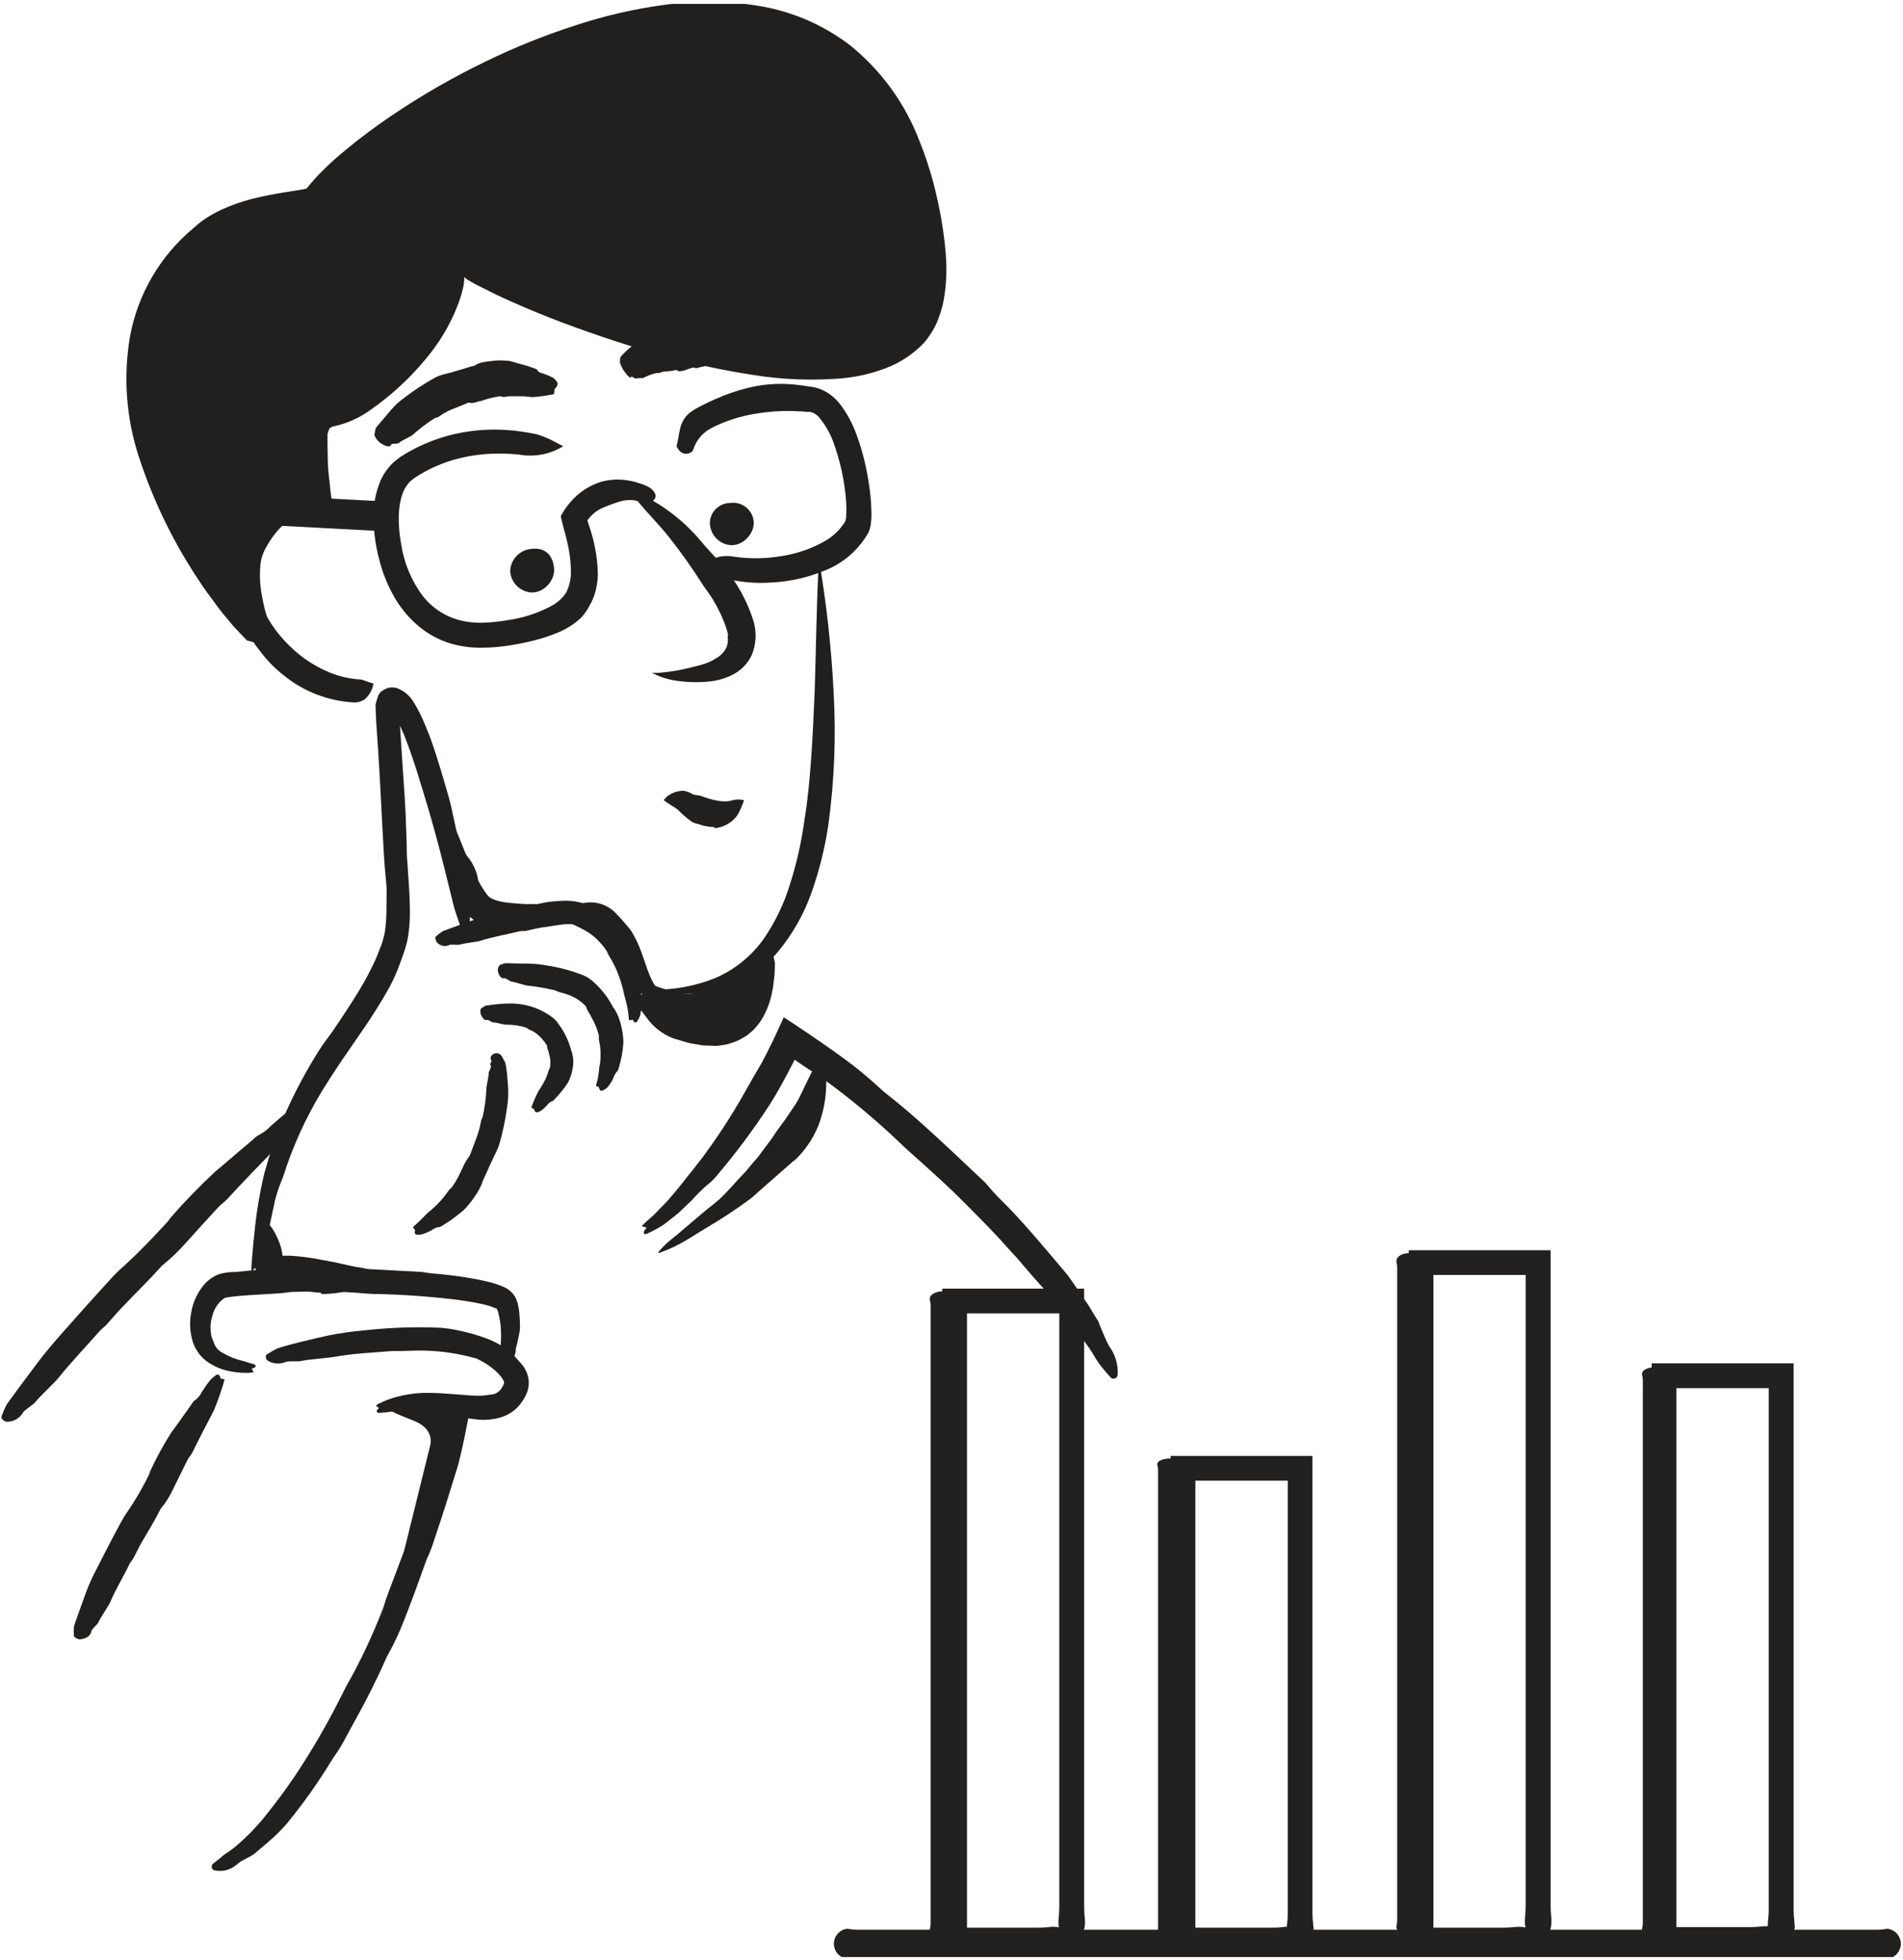 <svg width="266" height="274" viewBox="0 0 266 274" fill="none" xmlns="http://www.w3.org/2000/svg">
<g clip-path="url(#clip0_203_6983)">
<path d="M54.709 197.115C56.768 196.222 64.674 198.009 64.674 198.009L53.475 228.979L60.113 202.128C60.513 200.503 59.542 199.354 58.121 198.724C57.713 198.528 54.309 197.286 54.709 197.115Z" fill="#221F1F"/>
<path d="M52.206 95.569C52.059 96.397 51.644 97.154 51.023 97.722C50.562 98.049 50.005 98.214 49.441 98.19C45.883 97.992 42.478 96.682 39.705 94.445C38.523 93.516 37.457 92.447 36.53 91.263C36.062 90.678 35.627 90.067 35.228 89.433C35.016 89.12 34.82 88.796 34.641 88.463L34.335 87.935C34.207 87.688 34.104 87.428 34.028 87.161C33.273 84.71 32.9 82.159 32.922 79.595C32.94 78.242 33.146 76.899 33.535 75.603C33.962 74.197 34.714 72.912 35.73 71.85C36.349 71.223 37.061 70.695 37.841 70.284C38.593 69.898 39.387 69.598 40.207 69.391C40.428 69.322 40.652 69.265 40.879 69.221L41.492 69.144C41.875 69.101 42.258 69.076 42.658 69.067C43.518 69.026 44.38 69.121 45.211 69.348C45.563 69.407 45.896 69.55 46.181 69.765C46.349 69.888 46.467 70.069 46.511 70.273C46.555 70.477 46.522 70.69 46.419 70.872C46.195 71.203 45.87 71.454 45.492 71.587C45.322 71.655 45.1 71.842 45.015 71.799C44.784 71.733 44.54 71.719 44.303 71.761C44.065 71.802 43.84 71.897 43.645 72.037C43.263 72.319 42.814 72.495 42.343 72.548C42.125 72.535 41.906 72.535 41.688 72.548L41.373 72.591C41.305 72.591 41.373 72.591 41.313 72.591H41.177C40.975 72.648 40.776 72.717 40.581 72.795L40.028 73.059C39.361 73.418 38.781 73.917 38.326 74.523C37.969 74.987 37.651 75.479 37.373 75.995C36.952 76.738 36.648 77.542 36.471 78.378C36.252 79.994 36.298 81.636 36.607 83.237C36.709 83.85 36.837 84.488 37.007 85.144C37.092 85.467 37.186 85.799 37.279 86.105C37.299 86.182 37.334 86.254 37.381 86.318L37.645 86.769C38.41 88.009 39.322 89.151 40.36 90.173C42.216 92.055 44.482 93.482 46.981 94.343C48.132 94.72 49.329 94.94 50.538 94.999C51.015 95.152 51.492 95.339 52.206 95.569Z" fill="#221F1F"/>
<path d="M114.468 78.199C115.522 84.314 116.207 90.487 116.519 96.684C116.881 102.934 116.63 109.205 115.771 115.407C115.293 118.558 114.524 121.658 113.473 124.666C112.398 127.749 110.774 130.612 108.681 133.117C106.515 135.626 103.659 137.443 100.469 138.343C97.376 139.117 94.141 139.117 91.048 138.343C94.084 138.406 97.102 137.862 99.924 136.743C102.593 135.601 104.906 133.764 106.622 131.424C108.297 129.032 109.581 126.389 110.426 123.594C111.335 120.748 111.998 117.83 112.409 114.871C112.903 111.901 113.183 108.871 113.396 105.841C113.609 102.811 113.737 99.748 113.873 96.684C114.077 90.573 114.12 84.403 114.468 78.199Z" fill="#221F1F"/>
<path d="M71.773 128.938C70.9 129.152 69.993 129.187 69.107 129.04C68.221 128.894 67.373 128.57 66.615 128.087C65.189 127.191 64.031 125.927 63.262 124.428C62.553 123.065 62.155 121.563 62.096 120.028C62.041 118.397 62.331 116.773 62.947 115.262L63.296 115.109C63.603 115.73 63.892 116.36 64.147 116.998L64.922 118.922C65.42 120.195 65.988 121.439 66.624 122.649C67.222 123.875 67.974 125.019 68.862 126.053C69.306 126.56 69.79 127.029 70.309 127.458C70.573 127.67 70.82 127.9 71.1 128.096L71.951 128.683L71.773 128.938Z" fill="#221F1F"/>
<path d="M97.917 78.897C98.75 78.402 99.654 78.038 100.598 77.816C101.261 77.692 101.942 77.692 102.606 77.816C104.778 78.134 106.986 78.111 109.151 77.748C111.262 77.438 113.301 76.749 115.167 75.714C116.4 75.041 117.434 74.055 118.163 72.854C118.251 72.559 118.291 72.252 118.282 71.944C118.312 71.425 118.312 70.905 118.282 70.386C118.225 69.299 118.1 68.216 117.908 67.144C117.627 65.504 117.212 63.89 116.665 62.318C116.206 60.87 115.472 59.523 114.504 58.352C114.192 57.966 113.761 57.694 113.278 57.578H113.21H113.065H112.759L112.138 57.518L110.895 57.459C109.244 57.41 107.591 57.515 105.959 57.774C104.049 58.051 102.185 58.587 100.419 59.365C100.002 59.552 99.568 59.757 99.202 59.978C98.881 60.159 98.581 60.376 98.308 60.625C97.778 61.115 97.357 61.713 97.074 62.378C97.016 62.614 96.924 62.84 96.802 63.05C96.673 63.184 96.515 63.288 96.34 63.352C96.166 63.417 95.979 63.442 95.793 63.425C95.608 63.408 95.428 63.349 95.269 63.253C95.109 63.157 94.973 63.027 94.87 62.871C94.751 62.701 94.538 62.463 94.581 62.301C94.811 61.535 94.853 60.735 95.074 59.893C95.266 58.983 95.78 58.173 96.521 57.612C96.893 57.347 97.282 57.108 97.687 56.897L98.776 56.344C99.508 55.995 100.249 55.663 100.998 55.365C102.501 54.754 104.06 54.29 105.653 53.978C106.927 53.741 108.221 53.636 109.516 53.663C110.336 53.686 111.154 53.751 111.967 53.859C112.376 53.901 112.776 53.978 113.176 54.038C113.706 54.095 114.227 54.221 114.725 54.412C115.794 54.861 116.727 55.583 117.431 56.506C118.434 57.836 119.224 59.315 119.772 60.889C120.472 62.823 120.993 64.817 121.329 66.846C121.516 67.935 121.669 69.067 121.754 70.25C121.754 70.846 121.823 71.459 121.805 72.097C121.807 72.438 121.784 72.78 121.737 73.118C121.716 73.324 121.682 73.529 121.635 73.731C121.572 73.982 121.487 74.227 121.38 74.463C119.964 76.955 117.712 78.866 115.023 79.858C112.79 80.751 110.428 81.277 108.027 81.416C105.475 81.616 102.908 81.348 100.453 80.624C100.05 80.439 99.66 80.226 99.287 79.986C98.87 79.671 98.445 79.288 97.917 78.897Z" fill="#221F1F"/>
<path d="M78.724 62.378C76.873 63.517 74.667 63.932 72.529 63.544C70.96 63.381 69.379 63.358 67.805 63.475C66.257 63.6 64.725 63.885 63.235 64.326C61.751 64.775 60.324 65.391 58.98 66.165C58.648 66.352 58.325 66.548 58.01 66.76C57.877 66.846 57.752 66.943 57.636 67.05C57.522 67.13 57.414 67.219 57.312 67.314C56.915 67.739 56.593 68.228 56.359 68.76C55.55 70.786 55.602 73.56 56.095 76.165C56.495 78.754 57.524 81.205 59.091 83.305C60.4 84.976 62.22 86.172 64.274 86.709C65.32 86.964 66.397 87.079 67.474 87.049C68.641 87.01 69.804 86.891 70.954 86.692C73.192 86.381 75.353 85.66 77.329 84.564C77.744 84.307 78.129 84.004 78.478 83.662C78.638 83.517 78.778 83.351 78.895 83.169C79.029 83.004 79.144 82.824 79.235 82.632C79.635 81.742 79.829 80.774 79.805 79.799C79.783 78.465 79.615 77.138 79.303 75.841C79.235 75.501 79.141 75.16 79.056 74.82L78.75 73.688C78.648 73.356 78.58 73.033 78.503 72.701L78.384 72.199C78.384 72.046 78.537 71.909 78.605 71.756C78.776 71.462 78.964 71.178 79.167 70.905C79.339 70.66 79.524 70.424 79.72 70.199C80.871 68.835 82.394 67.836 84.103 67.322C85.855 66.872 87.702 66.958 89.405 67.569C89.951 67.714 90.471 67.944 90.945 68.25C92.069 69.152 91.737 70.063 90.588 70.241C90.324 70.284 90.009 70.403 89.822 70.309C89.364 70.091 88.871 69.953 88.367 69.901C87.893 69.883 87.418 69.923 86.954 70.02C86.129 70.244 85.321 70.529 84.537 70.871C83.754 71.157 83.052 71.63 82.494 72.25L82.29 72.497L82.188 72.616C82.162 72.662 82.139 72.71 82.12 72.76C82.12 72.803 82.12 72.854 82.171 72.888V72.982L82.299 73.373C83.077 75.562 83.505 77.859 83.567 80.181C83.56 81.238 83.385 82.287 83.048 83.288L82.733 84.062L82.324 84.811C82.034 85.347 81.683 85.847 81.278 86.3C80.319 87.209 79.199 87.931 77.975 88.428C76.872 88.89 75.734 89.263 74.571 89.543C73.171 89.9 71.75 90.168 70.316 90.343C69.154 90.494 67.982 90.559 66.81 90.539C65.336 90.512 63.875 90.26 62.478 89.79C60.889 89.229 59.426 88.362 58.172 87.237C56.85 86.052 55.744 84.647 54.904 83.084C54.047 81.506 53.397 79.824 52.972 78.079C52.517 76.327 52.263 74.528 52.215 72.718C52.124 70.799 52.467 68.885 53.219 67.118C53.65 66.185 54.254 65.342 54.997 64.633L55.602 64.148L55.899 63.918L56.18 63.739C56.538 63.501 56.904 63.288 57.27 63.084C59.934 61.595 62.862 60.636 65.891 60.258C68.043 59.981 70.223 59.981 72.376 60.258C73.959 60.471 74.929 60.684 75.09 60.727C75.653 60.901 76.204 61.108 76.741 61.348L78.724 62.378Z" fill="#221F1F"/>
<path d="M101.771 88.888C101.731 88.507 101.642 88.132 101.507 87.774C101.369 87.33 101.204 86.895 101.013 86.472C100.825 86.012 100.612 85.563 100.375 85.127C100.162 84.676 99.89 84.233 99.635 83.782C99.251 83.127 98.783 82.557 98.332 81.893C96.836 79.524 95.217 77.234 93.481 75.034C92.69 74.046 91.83 73.119 90.996 72.182C89.888 70.994 88.848 69.744 87.882 68.438C87.584 68.012 87.575 68.132 87.933 68.361C88.29 68.591 89.116 68.863 89.975 69.297C92.997 70.823 95.682 72.938 97.873 75.519C99.149 77.102 100.724 78.548 101.975 80.267C103.416 82.196 104.529 84.35 105.268 86.642C105.801 88.275 105.726 90.046 105.056 91.629C104.49 92.793 103.557 93.738 102.4 94.318C101.367 94.843 100.244 95.166 99.09 95.271C97.447 95.429 95.79 95.372 94.162 95.101C93.813 95.033 93.473 94.956 93.124 94.854C92.457 94.666 91.812 94.407 91.201 94.08L91.031 94.02C91.488 94.075 91.951 94.075 92.409 94.02C93.846 93.895 95.27 93.647 96.664 93.28C97.334 93.133 97.996 92.951 98.647 92.735C99.193 92.531 99.715 92.269 100.205 91.952C100.772 91.619 101.23 91.128 101.524 90.54C101.742 90.036 101.804 89.479 101.702 88.939L101.771 88.888Z" fill="#221F1F"/>
<path d="M39.126 73.492L53.551 74.258C53.787 72.885 53.861 71.488 53.773 70.097L39.305 69.331C39.109 70.709 39.049 72.103 39.126 73.492Z" fill="#232020"/>
<path d="M46.063 59.884C44.114 64.633 44.88 70.31 44.88 70.31C41.204 69.186 37.689 71.093 35.212 75.892C33.51 79.246 34.055 84.131 35.748 87.586C35.759 87.611 35.76 87.638 35.753 87.664C35.746 87.689 35.73 87.712 35.708 87.728C35.687 87.743 35.66 87.751 35.634 87.75C35.607 87.749 35.582 87.739 35.561 87.722C29.23 80.733 24.401 72.518 21.374 63.586C17.758 52.719 18.821 40.506 28.753 32.379C34.029 28.072 43.221 28.226 43.816 27.383C53.782 13.766 120.691 -25.322 130.622 30.983C131.524 36.14 132.12 43.212 128.384 47.374C115.482 61.74 66.258 40.055 63.969 36.617C63.756 49.527 46.114 59.74 46.063 59.884Z" fill="#221F1F"/>
<path d="M123.889 16.736C121.971 13.133 119.21 10.048 115.842 7.742C112.474 5.437 108.598 3.979 104.545 3.494C100.403 2.95 96.203 3.01 92.078 3.673C87.891 4.312 83.771 5.335 79.772 6.728C73.897 8.793 68.225 11.394 62.827 14.498C59.539 16.345 56.359 18.379 53.304 20.591C51.789 21.706 50.309 22.864 48.904 24.081C48.206 24.702 47.517 25.323 46.879 25.979C46.547 26.294 46.249 26.634 45.934 26.966L45.492 27.468C45.33 27.664 45.279 27.74 44.981 28.115C44.762 28.412 44.468 28.647 44.13 28.796C43.957 28.872 43.778 28.931 43.594 28.974L43.126 29.085C42.624 29.187 42.164 29.255 41.713 29.323C40.802 29.459 39.917 29.596 39.032 29.749C37.298 30.036 35.59 30.466 33.926 31.034C32.325 31.563 30.827 32.367 29.501 33.408C28.153 34.508 26.921 35.743 25.824 37.093C25.552 37.434 25.271 37.766 25.016 38.114L24.301 39.204L23.943 39.748L23.637 40.319L23.016 41.468C22.275 43.042 21.704 44.691 21.314 46.387C20.538 49.825 20.402 53.376 20.914 56.863C21.701 61.648 23.21 66.285 25.39 70.616C26.43 72.812 27.586 74.951 28.854 77.024C29.483 78.062 30.156 79.075 30.845 80.071L31.322 80.76L31.603 81.135C31.79 81.399 31.96 81.611 32.13 81.833C32.624 82.454 33.135 83.041 33.645 83.535C33.645 83.586 33.756 83.535 33.73 83.475L33.662 83.339C33.617 83.245 33.578 83.148 33.543 83.05C33.461 82.864 33.39 82.674 33.33 82.479C33.207 82.105 33.116 81.721 33.058 81.331C33.058 81.16 33.015 80.99 32.99 80.82C32.964 80.65 32.99 80.496 32.99 80.25V80.071V79.739C32.99 79.526 32.99 79.305 33.041 79.084C33.092 78.65 33.16 78.233 33.254 77.773C33.452 76.887 33.761 76.029 34.173 75.22C34.571 74.454 35.023 73.717 35.526 73.016C36.558 71.518 37.955 70.308 39.585 69.501C40.451 69.102 41.383 68.866 42.334 68.803H42.692H42.828H43.075C43.24 68.824 43.402 68.861 43.56 68.914C43.611 68.914 43.56 68.914 43.56 68.854V67.407C43.56 67.058 43.56 66.718 43.602 66.369C43.674 64.989 43.873 63.619 44.198 62.276C44.343 61.331 44.75 60.447 45.372 59.722C45.662 59.527 45.789 59.944 45.781 60.769C45.772 61.595 45.781 62.888 45.824 64.497C45.824 65.305 45.934 66.199 46.036 67.161L46.13 67.892C46.13 68.275 46.224 68.744 46.275 69.263C46.445 70.309 46.615 71.39 46.785 72.514L44.921 72.122C44.588 72.04 44.25 71.978 43.909 71.935L43.415 71.867H43.16H43.032H42.981H42.836C42.331 71.922 41.835 72.048 41.364 72.241C40.294 72.734 39.356 73.472 38.624 74.394C38.139 74.978 37.709 75.605 37.339 76.267C36.964 76.87 36.677 77.523 36.488 78.207C36.294 78.921 36.188 79.655 36.173 80.394V81.56C36.173 81.994 36.292 82.505 36.351 82.973L36.403 83.331L36.513 83.756L36.751 84.607C36.845 84.913 36.879 85.152 37.015 85.518L37.526 86.743L37.662 87.441L37.73 87.79C37.73 87.926 37.73 87.918 37.73 87.986L37.543 88.59C37.492 88.845 37.407 88.854 37.339 88.964C37.276 89.054 37.208 89.139 37.134 89.22C37.007 89.346 36.864 89.454 36.709 89.543L36.505 89.645C36.339 89.706 36.168 89.749 35.994 89.773L35.756 89.824C35.696 89.867 35.517 89.824 35.407 89.764L34.649 89.56C34.547 89.603 34.317 89.305 34.13 89.118L33.543 88.505L32.964 87.892L32.666 87.586L32.36 87.211C31.509 86.19 30.658 85.22 29.926 84.139L28.76 82.564L28.139 81.654C27.73 81.067 27.356 80.463 26.964 79.858C23.887 75.029 21.412 69.842 19.594 64.412C17.664 58.828 17.175 52.848 18.173 47.025C19.265 41.104 22.397 35.753 27.024 31.902C27.305 31.655 27.577 31.408 27.875 31.17C28.173 30.932 28.513 30.693 28.845 30.472C29.505 30.052 30.189 29.674 30.896 29.34C32.283 28.702 33.724 28.189 35.203 27.808C36.666 27.434 38.13 27.153 39.594 26.915L41.747 26.574L42.258 26.489L42.666 26.404C42.724 26.401 42.781 26.384 42.831 26.354C42.882 26.325 42.924 26.283 42.956 26.234L43.168 25.97C43.27 25.834 43.381 25.715 43.492 25.587C43.704 25.332 43.926 25.076 44.147 24.838C44.598 24.353 45.058 23.893 45.526 23.434C46.453 22.532 47.423 21.681 48.419 20.881C50.394 19.23 52.462 17.715 54.581 16.268C58.813 13.393 63.25 10.834 67.857 8.609C71.834 6.671 75.94 5.011 80.146 3.639C84.388 2.22 88.757 1.213 93.192 0.634C97.648 0.03 102.17 0.125 106.596 0.915C111.073 1.733 115.289 3.609 118.894 6.388C123.231 9.912 126.558 14.522 128.536 19.749C129.561 22.293 130.372 24.917 130.962 27.596C131.58 30.261 131.999 32.969 132.213 35.697C132.375 37.81 132.269 39.935 131.898 42.021C131.686 43.09 131.364 44.133 130.936 45.136C130.472 46.151 129.868 47.097 129.14 47.944C127.632 49.518 125.788 50.732 123.745 51.493C121.761 52.237 119.685 52.71 117.575 52.897C113.448 53.228 109.296 53.063 105.209 52.404C101.175 51.783 97.18 50.93 93.243 49.85C88.316 48.514 83.507 46.923 78.776 45.153C76.415 44.267 74.084 43.314 71.78 42.293C70.631 41.791 69.482 41.263 68.376 40.693C67.806 40.421 67.244 40.123 66.674 39.842L66.249 39.621L65.925 39.434L65.576 39.238C65.353 39.111 65.144 38.96 64.955 38.787C64.887 38.685 64.904 38.787 64.895 38.872V39.093C64.89 39.236 64.876 39.378 64.853 39.519C64.847 39.627 64.833 39.736 64.81 39.842L64.708 40.344C64.563 40.897 64.419 41.451 64.231 41.987C63.273 44.692 61.873 47.22 60.087 49.467C58.714 51.209 57.193 52.829 55.542 54.31C54.432 55.317 53.262 56.255 52.036 57.118C50.712 58.125 49.215 58.881 47.619 59.348C47.127 59.5 46.623 59.614 46.113 59.688C46.079 59.693 46.045 59.693 46.011 59.688L45.875 59.739C45.806 59.739 45.764 59.782 45.764 59.739C45.764 59.697 45.926 59.484 45.909 59.459C45.949 59.385 45.994 59.313 46.045 59.246C46.478 58.749 46.95 58.288 47.458 57.867C48.828 56.65 51.066 54.855 53.679 52.327C55.715 50.379 57.53 48.213 59.091 45.867C59.846 44.701 60.493 43.467 61.023 42.182C61.289 41.552 61.51 40.903 61.687 40.242L61.823 39.748L61.968 39.068C62.106 38.343 62.188 37.609 62.215 36.872C62.597 36.702 63.117 36.506 63.244 36.421L63.559 36.259C63.67 36.208 63.789 36.132 63.849 36.157C64.066 36.141 64.282 36.11 64.495 36.063L65.04 35.944L65.67 35.8C66.053 36.055 66.444 36.327 66.827 36.557L67.746 37.085L68.972 37.731C69.823 38.157 70.674 38.583 71.525 38.965C73.227 39.766 75.006 40.531 76.784 41.255C80.35 42.71 84.001 44.046 87.712 45.246C95.116 47.604 102.801 49.544 110.494 50.114C112.565 50.276 114.645 50.276 116.715 50.114C118.71 49.989 120.676 49.576 122.553 48.889C124.291 48.262 125.849 47.219 127.089 45.85C127.655 45.173 128.101 44.405 128.408 43.578C128.75 42.699 128.987 41.782 129.115 40.846C129.685 36.974 129.038 32.702 128.145 28.574C127.7 26.519 127.132 24.493 126.443 22.506C125.743 20.552 124.889 18.657 123.889 16.838V16.736Z" fill="#221F1F"/>
<path d="M65.252 125.074C65.769 126.684 65.84 128.405 65.457 130.052C65.436 130.157 65.38 130.251 65.298 130.319C65.216 130.387 65.112 130.424 65.006 130.424C64.899 130.424 64.796 130.387 64.713 130.319C64.631 130.251 64.575 130.157 64.555 130.052C64.197 129.04 63.831 128.018 63.508 126.98C63.423 126.648 62.759 123.95 62.002 120.904C61.244 117.857 60.299 114.478 59.789 112.785C58.802 109.508 57.84 106.215 56.632 103.117C56.478 102.725 56.317 102.342 56.146 101.968L55.908 101.44L56.58 111.653C56.674 113.219 56.751 114.785 56.793 116.351L56.853 118.368C56.853 119.04 56.853 119.653 56.929 120.316L57.193 124.333C57.27 125.695 57.329 127.091 57.278 128.521C57.251 129.25 57.183 129.977 57.074 130.699C57.023 131.065 56.938 131.448 56.853 131.823C56.768 132.197 56.648 132.52 56.546 132.878C56.257 133.806 55.874 134.699 55.576 135.567C55.169 136.581 54.691 137.565 54.146 138.512C53.346 139.959 52.24 141.703 51.1 143.397L47.866 148.103C46.947 149.448 46.308 150.469 46.053 150.852C43.547 154.673 41.523 158.789 40.028 163.107C39.815 163.72 39.645 164.401 39.389 164.954C38.837 166.258 38.432 167.62 38.181 169.013C37.755 170.954 37.381 172.911 36.998 174.868C36.811 175.839 36.53 176.783 36.283 177.736C36.036 178.69 35.747 178.068 35.747 177.736C35.747 176.826 35.483 177.532 35.313 177.592C35.143 177.651 35.185 177.592 35.151 177.592C35.133 177.414 35.133 177.234 35.151 177.056C35.151 176.724 35.211 176.264 35.245 175.703C35.338 174.588 35.466 173.09 35.645 171.558C35.895 169.237 36.279 166.933 36.794 164.656C36.794 164.579 37.083 163.481 37.577 161.856C38.189 159.864 38.908 157.907 39.73 155.992C41.12 152.819 42.748 149.755 44.598 146.827C45.142 145.975 45.764 145.124 46.359 144.35C46.487 144.146 48.487 141.278 50.24 138.393C51.042 137.067 51.77 135.697 52.419 134.291C52.929 133.142 53.185 132.325 53.27 132.214C53.472 131.638 53.637 131.05 53.764 130.452C53.867 129.841 53.936 129.225 53.968 128.606C54.044 127.329 54.019 125.993 54.044 124.64C54.04 124.091 54.006 123.543 53.942 122.997C53.831 121.806 53.721 120.606 53.653 119.355L53.457 115.755L53.083 108.598L52.861 104.938L52.589 100.947C52.538 100.096 52.521 99.313 52.487 98.521C52.559 98.186 52.656 97.856 52.776 97.534C52.815 97.381 52.869 97.233 52.938 97.091L53.125 96.845C53.125 96.751 53.414 96.589 53.602 96.453C53.805 96.318 54.029 96.218 54.266 96.155C54.702 96.048 55.161 96.072 55.585 96.223C56.529 96.606 57.32 97.291 57.831 98.172C58.176 98.721 58.489 99.289 58.768 99.874L59.057 100.487L59.287 101.015C59.585 101.713 59.848 102.411 60.138 103.117C61.142 105.917 61.95 108.734 62.759 111.551C63.159 112.844 64.393 119.142 64.742 120.648C64.844 121.482 65.031 124.333 65.252 125.074Z" fill="#221F1F"/>
<path d="M62.812 132.096C62.53 132.23 62.212 132.271 61.906 132.211C61.599 132.151 61.32 131.994 61.109 131.764C60.922 131.61 60.778 131.023 60.922 130.913C61.205 130.661 61.503 130.428 61.816 130.215C62.003 130.087 65.22 128.955 66.292 128.564C67.346 128.194 68.42 127.884 69.509 127.636C71.722 127.117 73.943 126.589 76.198 126.155C76.702 126.063 77.211 126.001 77.722 125.968C78.122 125.968 78.717 125.891 79.245 125.908C80.849 125.949 82.412 126.42 83.773 127.27C84.043 127.464 84.327 127.638 84.624 127.789C85.528 128.395 86.315 129.159 86.947 130.045C87.602 130.909 88.151 131.849 88.581 132.844C89.139 134.379 89.521 135.972 89.721 137.593C89.772 137.82 89.772 138.056 89.721 138.283C89.609 138.771 89.589 139.276 89.662 139.772C89.688 140.468 89.634 141.165 89.5 141.849C89.397 142.188 89.243 142.51 89.04 142.802C88.879 143.083 88.547 142.802 88.53 142.725C88.47 142.419 88.249 142.614 88.087 142.606C88.034 142.615 87.979 142.615 87.926 142.606C87.883 142.606 87.875 141.712 87.696 140.827C87.517 139.942 87.228 139.032 87.202 138.844C87.202 138.844 87.143 138.504 87.015 138.036C86.871 137.457 86.689 136.889 86.47 136.334C86.131 135.405 85.695 134.515 85.168 133.679C85.02 133.431 84.892 133.172 84.785 132.904C84.408 132.345 83.975 131.826 83.492 131.355C83.043 130.906 82.54 130.514 81.994 130.189C81.417 129.856 80.823 129.552 80.215 129.279C80.099 129.213 79.966 129.184 79.832 129.194C79.549 129.172 79.264 129.172 78.981 129.194L78.53 129.236L77.969 129.321L75.73 129.653C74.964 129.781 74.215 129.968 73.458 130.138C73.316 130.147 73.174 130.147 73.032 130.138C72.855 130.148 72.679 130.17 72.505 130.206C70.718 130.649 68.888 130.955 67.126 131.517C66.718 131.645 64.675 131.883 64.216 132.053C64.003 132.13 63.033 131.959 62.812 132.096Z" fill="#221F1F"/>
<path d="M70.564 136.759C70.087 136.844 69.764 136.444 69.585 135.763C69.557 135.459 69.645 135.154 69.832 134.912C70.088 134.8 70.353 134.709 70.624 134.64C70.76 134.64 73.177 134.708 74.028 134.708C74.842 134.726 75.653 134.811 76.453 134.963C78.202 135.229 79.915 135.691 81.559 136.342C81.752 136.425 81.939 136.519 82.121 136.623C82.326 136.748 82.522 136.888 82.708 137.04C83.87 138.016 84.837 139.203 85.559 140.538C85.662 140.756 85.793 140.959 85.951 141.142C86.341 141.81 86.628 142.533 86.802 143.286C86.999 144.058 87.113 144.848 87.142 145.644C87.073 146.868 86.856 148.08 86.496 149.252C86.436 149.423 86.427 149.61 86.283 149.737C86.02 150.022 85.825 150.362 85.713 150.733C85.615 150.977 85.489 151.208 85.338 151.423C85.196 151.645 85.037 151.856 84.862 152.052C84.652 152.226 84.416 152.367 84.164 152.469C83.951 152.58 83.747 152.231 83.755 152.146C83.755 151.908 83.551 151.925 83.423 151.84C83.377 151.807 83.334 151.77 83.296 151.729C83.296 151.678 83.525 151.142 83.611 150.512C83.688 150.064 83.742 149.612 83.772 149.159C83.772 149.159 83.815 148.929 83.874 148.614C83.926 148.213 83.949 147.81 83.942 147.406C83.952 146.727 83.877 146.049 83.721 145.389C83.7 145.185 83.7 144.98 83.721 144.776C83.491 143.851 83.126 142.965 82.64 142.146C82.533 141.908 82.405 141.68 82.257 141.465C82.124 141.248 82.016 141.017 81.934 140.776C81.898 140.681 81.84 140.596 81.764 140.529C81.483 140.252 81.179 140.002 80.853 139.78C80.679 139.653 80.494 139.542 80.3 139.448C80.096 139.329 79.857 139.244 79.636 139.133C79.156 138.95 78.664 138.799 78.164 138.682C78.07 138.653 77.979 138.616 77.891 138.572C77.783 138.514 77.669 138.469 77.551 138.436C76.291 138.128 75.011 137.906 73.721 137.772C73.415 137.772 72.019 137.27 71.628 137.244C71.338 137.244 70.751 136.725 70.564 136.759Z" fill="#221F1F"/>
<path d="M68.139 142.555C67.781 142.708 67.509 142.41 67.228 141.849C67.134 141.661 67.1 141.1 67.228 140.998C67.428 140.836 67.645 140.696 67.875 140.581C68.839 140.431 69.811 140.331 70.785 140.283C71.123 140.266 71.461 140.266 71.798 140.283C73.797 140.361 75.722 141.06 77.304 142.283C77.598 142.527 77.853 142.814 78.062 143.134C78.832 144.155 79.409 145.309 79.764 146.538C79.808 146.751 79.874 146.959 79.96 147.159C80.158 147.854 80.19 148.586 80.053 149.295C79.946 150.002 79.725 150.686 79.398 151.321C78.852 152.163 78.222 152.947 77.517 153.661C77.423 153.763 77.355 153.891 77.202 153.925C76.915 154.019 76.669 154.208 76.504 154.461C76.242 154.747 75.957 155.011 75.653 155.253C75.474 155.361 75.278 155.441 75.075 155.491C74.887 155.559 74.683 155.253 74.692 155.185C74.692 154.989 74.504 154.98 74.385 154.895C74.339 154.873 74.298 154.841 74.266 154.802C74.549 154.021 74.881 153.259 75.262 152.521L75.543 152.095C75.696 151.848 75.892 151.525 76.07 151.193C76.328 150.716 76.531 150.21 76.674 149.687C76.708 149.538 76.775 149.398 76.87 149.278C76.928 148.944 76.948 148.604 76.93 148.266C76.904 147.944 76.838 147.626 76.734 147.321C76.734 146.938 76.462 146.649 76.47 146.215C76.46 146.135 76.424 146.06 76.368 146.002C75.979 145.417 75.502 144.894 74.955 144.453C74.649 144.23 74.314 144.049 73.96 143.917C73.895 143.882 73.835 143.839 73.781 143.789C73.712 143.733 73.635 143.69 73.551 143.661C73.122 143.516 72.68 143.408 72.232 143.338C71.705 143.262 71.173 143.225 70.641 143.227C70.385 143.227 69.228 142.895 68.939 142.921C68.785 142.913 68.275 142.555 68.139 142.555Z" fill="#221F1F"/>
<path d="M68.615 149.056C68.561 148.971 68.532 148.872 68.532 148.771C68.532 148.67 68.561 148.571 68.615 148.486L68.726 148.376C68.777 148.376 68.65 148.376 69.024 148.29C69.13 148.27 69.233 148.235 69.33 148.188C69.33 148.188 69.39 148.188 69.398 148.146C69.481 148.189 69.57 148.215 69.662 148.222L69.85 148.265H69.747L69.518 148.367C69.322 148.461 68.718 148.435 68.667 148.273C68.608 148.173 68.579 148.058 68.582 147.942C68.577 147.885 68.577 147.828 68.582 147.771C68.617 147.701 68.656 147.632 68.701 147.567C68.818 147.409 68.986 147.296 69.177 147.248C69.368 147.2 69.569 147.219 69.747 147.303C69.84 147.345 69.926 147.399 70.003 147.465L70.062 147.542L70.147 147.644C70.207 147.737 70.207 147.754 70.224 147.771L70.275 147.89C70.305 147.955 70.339 148.018 70.377 148.078C70.467 148.224 70.549 148.374 70.624 148.529C70.746 149.052 70.828 149.584 70.871 150.12C70.956 150.903 71.007 151.78 71.032 152.231C71.069 153.085 71.017 153.94 70.879 154.784C70.645 156.524 70.284 158.245 69.799 159.933C69.683 160.311 69.535 160.678 69.356 161.031C68.743 162.248 68.216 163.473 67.654 164.707C67.534 164.904 67.448 165.12 67.399 165.345C67.127 166.046 66.764 166.707 66.318 167.311C65.886 167.972 65.387 168.585 64.828 169.141C63.909 169.94 62.924 170.66 61.884 171.294C61.753 171.409 61.594 171.488 61.424 171.524C61.047 171.56 60.687 171.701 60.386 171.933C59.947 172.184 59.482 172.387 58.999 172.537C58.742 172.594 58.477 172.608 58.216 172.579C57.977 172.579 57.926 172.179 57.977 172.12C58.122 171.915 57.892 171.83 57.807 171.694C57.778 171.65 57.755 171.601 57.739 171.55C57.739 171.498 58.258 171.056 58.761 170.571C59.263 170.086 59.739 169.558 59.85 169.482L60.326 169.09C60.599 168.852 60.948 168.528 61.28 168.179C61.791 167.654 62.255 167.084 62.667 166.477C62.798 166.301 62.952 166.143 63.126 166.009C63.441 165.579 63.726 165.127 63.977 164.656C64.335 163.984 64.641 163.286 64.667 163.235C64.911 162.664 65.222 162.124 65.594 161.626C65.67 161.528 65.725 161.415 65.756 161.294C66.122 160.29 66.539 159.303 66.871 158.265C67.029 157.733 67.156 157.193 67.254 156.648C67.254 156.554 67.331 156.461 67.365 156.367C67.42 156.25 67.463 156.127 67.492 156.001C67.775 154.708 67.943 153.392 67.994 152.069C67.994 151.771 68.352 150.367 68.301 149.984C68.292 149.865 68.692 149.227 68.615 149.056Z" fill="#221F1F"/>
<path d="M72.104 188.511C72.115 189.057 71.95 189.592 71.635 190.038C71.319 190.484 70.869 190.816 70.35 190.987C70.036 191.064 69.67 190.562 69.721 190.358C69.826 189.874 69.881 189.381 69.882 188.885C70.037 187.843 70.079 186.788 70.01 185.737C69.962 184.966 69.836 184.202 69.636 183.456C69.636 183.294 69.525 183.183 69.482 183.047C69.44 182.911 69.406 182.903 69.389 182.903C69.37 182.895 69.349 182.895 69.329 182.903C69.329 182.903 69.287 182.903 69.193 182.843C68.463 182.548 67.705 182.331 66.929 182.196C66.078 182.009 65.151 181.864 64.24 181.737C60.428 181.255 56.593 180.971 52.751 180.886C51.9 180.886 51.049 180.817 50.198 180.741C47.253 180.511 44.298 180.46 41.347 180.588C40.854 180.58 40.361 180.62 39.875 180.707C39.492 180.792 37.322 180.886 35.092 181.03C34.003 181.098 32.888 181.192 32.096 181.303L31.628 181.379C31.628 181.379 31.628 181.439 31.586 181.294C31.508 181.088 31.42 180.887 31.322 180.69L31.254 180.537C31.16 180.341 31.986 182.188 31.637 181.388H31.586H31.535C31.424 181.437 31.319 181.497 31.22 181.566C30.463 182.146 29.926 182.965 29.696 183.89C29.377 184.872 29.339 185.925 29.586 186.928C29.654 187.175 29.824 187.413 29.884 187.677C29.986 187.991 30.152 188.281 30.37 188.53C30.588 188.779 30.854 188.981 31.152 189.124C32.021 189.633 32.962 190.009 33.943 190.239C34.437 190.366 34.939 190.562 35.458 190.698C35.977 190.834 35.662 191.192 35.458 191.226C34.947 191.319 35.347 191.515 35.39 191.677C35.407 191.729 35.407 191.786 35.39 191.839C35.025 191.901 34.654 191.924 34.283 191.907C33.453 191.901 32.625 191.804 31.815 191.617C30.908 191.412 30.044 191.049 29.262 190.545C28.765 190.23 28.32 189.84 27.943 189.388C27.512 188.855 27.177 188.249 26.956 187.6C26.547 186.281 26.465 184.882 26.718 183.524C26.954 182.07 27.578 180.706 28.522 179.575C28.933 179.102 29.426 178.707 29.977 178.409C30.083 178.341 30.194 178.281 30.309 178.23L30.683 178.094C30.82 178.049 30.959 178.012 31.101 177.984C31.706 177.861 32.322 177.801 32.939 177.805C33.075 177.805 35.058 177.567 37.007 177.439C38.956 177.311 40.93 177.201 41.075 177.201C42.635 177.115 44.2 177.149 45.755 177.303C46.067 177.324 46.38 177.324 46.692 177.303C49.372 177.303 52.053 177.405 54.734 177.575L58.844 177.796C59.1 177.796 59.338 177.864 59.585 177.898C59.832 177.932 60.206 178.001 60.521 178.018C62.149 178.142 63.781 178.341 65.415 178.613C66.266 178.741 67.057 178.894 67.9 179.098C68.802 179.286 69.681 179.571 70.521 179.949C70.631 180.001 70.793 180.094 70.989 180.205C71.272 180.408 71.529 180.645 71.755 180.911C71.875 181.084 71.986 181.263 72.087 181.447C72.172 181.643 72.24 181.813 72.299 181.992C72.396 182.307 72.47 182.628 72.521 182.954C72.645 183.907 72.699 184.869 72.682 185.83C72.541 186.734 72.347 187.629 72.104 188.511Z" fill="#221F1F"/>
<path d="M39.918 190.391C39.515 190.56 39.078 190.63 38.643 190.596C38.208 190.562 37.787 190.425 37.416 190.196C37.16 190.059 37.041 189.464 37.279 189.345C37.744 189.037 38.227 188.758 38.726 188.511C38.879 188.434 40.207 188.034 41.722 187.66C43.237 187.285 44.956 186.885 45.824 186.698C47.51 186.353 49.215 186.108 50.93 185.966C54.441 185.57 57.978 185.447 61.508 185.6C62.316 185.655 63.118 185.769 63.908 185.94C65.304 186.216 66.676 186.603 68.01 187.098C69.462 187.628 70.785 188.46 71.891 189.54L72.955 190.732C73.108 190.906 73.239 191.097 73.346 191.302C73.69 191.858 73.885 192.493 73.911 193.146C73.938 193.799 73.796 194.447 73.5 195.03C73.21 195.633 72.831 196.19 72.376 196.681C71.872 197.201 71.271 197.617 70.606 197.906C70.061 198.135 69.489 198.292 68.904 198.374C68.256 198.472 67.6 198.497 66.947 198.451C65.67 198.34 64.504 198.085 63.432 197.915C62.359 197.744 61.176 197.566 60.079 197.43C59.765 197.424 59.453 197.378 59.151 197.293C58.508 197.078 57.825 197.008 57.151 197.089C56.227 197.127 55.306 197.221 54.394 197.37C53.934 197.447 53.466 197.447 52.989 197.498C52.93 197.513 52.868 197.507 52.812 197.48C52.757 197.454 52.712 197.41 52.686 197.355C52.66 197.299 52.654 197.237 52.669 197.177C52.684 197.118 52.719 197.066 52.768 197.03C53.143 196.766 52.768 196.715 52.649 196.587C52.608 196.546 52.584 196.492 52.581 196.434C52.849 196.256 53.134 196.104 53.432 195.983C54.088 195.684 54.769 195.442 55.466 195.259C56.623 194.95 57.81 194.767 59.006 194.715C59.006 194.715 59.619 194.715 60.453 194.715C61.287 194.715 62.377 194.817 63.466 194.885C64.555 194.953 65.696 195.089 66.521 195.098C67.042 195.121 67.564 195.093 68.079 195.013C68.444 194.936 68.827 194.944 69.125 194.851C69.342 194.773 69.544 194.658 69.721 194.51L69.925 194.306C69.976 194.221 70.036 194.153 70.112 194.042C70.266 193.832 70.381 193.595 70.453 193.345C70.453 193.183 70.453 193.225 70.453 193.123C70.362 192.939 70.257 192.763 70.138 192.596C69.967 192.348 69.774 192.117 69.559 191.906C68.788 191.155 67.9 190.535 66.93 190.068C66.723 189.943 66.495 189.856 66.257 189.813C64.138 189.232 61.959 188.896 59.764 188.808C58.606 188.757 57.449 188.808 56.275 188.851C56.07 188.851 55.858 188.851 55.645 188.851C55.432 188.851 55.109 188.851 54.845 188.851L50.658 189.174C49.262 189.294 47.875 189.455 46.505 189.711C45.875 189.813 42.803 190.051 42.088 190.255C41.679 190.357 40.267 190.213 39.918 190.391Z" fill="#221F1F"/>
<path d="M12.778 228C12.676 228.681 12.114 229.013 11.246 229.157C10.965 229.2 10.336 228.885 10.327 228.672C10.297 228.261 10.297 227.849 10.327 227.438C10.327 227.191 11.629 223.745 12.029 222.579C12.452 221.449 12.95 220.349 13.518 219.285C14.625 217.106 15.74 214.928 16.923 212.766C17.177 212.286 17.461 211.823 17.774 211.379C18.83 209.845 19.777 208.238 20.608 206.57C20.768 206.306 20.889 206.019 20.965 205.719C21.823 203.841 22.81 202.024 23.918 200.281C24.897 198.971 25.816 197.626 26.769 196.307C26.905 196.12 26.99 195.881 27.212 195.762C27.637 195.472 27.975 195.072 28.19 194.605C28.565 194.026 28.956 193.447 29.39 192.903C29.645 192.635 29.931 192.398 30.241 192.196C30.497 191.992 30.795 192.358 30.778 192.477C30.778 192.818 31.05 192.707 31.22 192.775C31.282 192.791 31.34 192.82 31.39 192.86C30.985 194.308 30.49 195.729 29.91 197.115C29.91 197.158 29.212 198.477 28.497 199.847C27.782 201.217 27.058 202.673 26.922 202.979C26.764 203.285 26.57 203.57 26.344 203.83C26.241 203.966 24.216 208.145 24.122 208.307C23.709 209.18 23.192 210 22.582 210.749C22.455 210.896 22.355 211.062 22.284 211.243C21.535 212.715 20.667 214.119 19.833 215.549C19.416 216.281 19.05 217.047 18.659 217.796C18.591 217.923 18.489 218.043 18.404 218.17C18.288 218.325 18.182 218.487 18.089 218.655C17.238 220.443 16.157 222.153 15.391 224C15.204 224.417 13.961 226.247 13.774 226.749C13.655 227.055 12.812 227.727 12.778 228Z" fill="#221F1F"/>
<path d="M33.084 260.654C32.641 261.032 32.117 261.303 31.552 261.445C31.018 261.548 30.469 261.548 29.935 261.445C29.856 261.413 29.786 261.363 29.729 261.299C29.673 261.235 29.632 261.16 29.609 261.078C29.586 260.996 29.582 260.91 29.597 260.826C29.612 260.742 29.646 260.663 29.697 260.594L30.454 259.982C30.717 259.794 30.967 259.59 31.203 259.369C31.279 259.301 31.654 259.037 32.199 258.671C32.743 258.305 33.407 257.718 34.088 257.08L35.109 256.084C35.45 255.743 35.747 255.377 36.054 255.054C36.667 254.399 37.143 253.76 37.475 253.352C38.769 251.726 40.028 250.033 41.194 248.297C43.589 244.715 45.755 240.986 47.679 237.131C48.105 236.28 48.53 235.429 49.032 234.578C50.619 231.669 52.026 228.664 53.245 225.582C53.468 225.077 53.656 224.557 53.806 224.025C53.9 223.591 54.794 221.293 55.687 218.919C56.581 216.544 57.474 214.195 57.704 213.659C58.862 210.995 59.908 208.281 60.955 205.566C61.071 205.17 61.228 204.788 61.423 204.425C61.882 203.652 62.231 202.818 62.462 201.949C62.862 200.766 63.262 199.591 63.704 198.425C63.954 197.842 64.238 197.273 64.555 196.723C64.811 196.221 65.091 196.621 65.074 196.817C65.074 197.387 65.33 197.004 65.491 196.996C65.516 196.983 65.544 196.976 65.572 196.976C65.6 196.976 65.628 196.983 65.653 196.996C65.619 197.388 65.559 197.777 65.474 198.162C65.347 198.851 65.168 199.77 64.972 200.715C64.581 202.596 64.121 204.545 63.993 204.927L62.334 210.264C61.483 212.944 60.53 215.727 60.351 216.297C60.139 216.877 59.897 217.445 59.628 218L58.096 222.255C57.338 224.306 56.547 226.365 56.47 226.51C55.846 228.148 55.104 229.738 54.249 231.267C54.07 231.572 53.917 231.891 53.789 232.22C52.572 234.978 51.194 237.667 49.73 240.314C48.973 241.659 48.275 243.046 47.492 244.382C47.347 244.62 47.177 244.841 47.024 245.08C46.87 245.318 46.632 245.659 46.445 245.931C44.533 249.095 42.395 252.115 40.045 254.969C39.4 255.707 38.71 256.403 37.977 257.054C37.066 257.905 36.011 258.697 35.662 259.054C35.261 259.35 34.831 259.604 34.377 259.811L33.637 260.22C33.435 260.34 33.249 260.486 33.084 260.654Z" fill="#221F1F"/>
<path d="M155.021 188.163C155.895 189.328 156.324 190.768 156.229 192.222C156.211 192.327 156.165 192.426 156.096 192.507C156.027 192.588 155.937 192.65 155.836 192.684C155.735 192.719 155.627 192.726 155.522 192.705C155.418 192.683 155.321 192.634 155.242 192.563C154.646 191.882 154.059 191.201 153.54 190.486C153.455 190.375 153.114 189.831 152.638 189.039C152.161 188.248 151.395 187.286 150.655 186.231C150.28 185.703 149.897 185.159 149.514 184.631C149.131 184.103 148.663 183.61 148.314 183.125C147.54 182.171 146.859 181.329 146.391 180.767C145.54 179.669 144.51 178.64 143.608 177.55L142.229 175.933L140.783 174.359C138.876 172.189 136.808 170.146 134.774 168.087C132.74 166.027 130.57 164.087 128.392 162.129C127.438 161.278 126.477 160.427 125.541 159.517C122.324 156.462 118.912 153.619 115.328 151.006C114.754 150.541 114.142 150.125 113.498 149.764C113.286 149.653 112.715 149.261 111.915 148.717C111.575 148.487 110.852 147.976 111.064 148.113V148.164L110.792 148.7C110.333 149.551 109.873 150.47 109.439 151.253C108.588 152.819 107.839 154.027 107.584 154.419C105.413 157.765 103.033 160.971 100.46 164.019C100.115 164.471 99.727 164.89 99.303 165.27C98.352 166.044 97.47 166.898 96.665 167.823L94.793 169.593C94.12 170.138 93.448 170.674 92.767 171.193C92.052 171.653 91.304 172.06 90.529 172.41C89.848 172.759 89.942 172.146 90.12 171.95C90.656 171.397 90.044 171.584 89.882 171.474C89.72 171.363 89.763 171.389 89.763 171.321C90.119 170.955 90.494 170.608 90.886 170.282C91.283 169.949 91.656 169.588 92.001 169.201L93.252 167.916C94.903 166.061 96.452 163.976 96.793 163.593L98.214 161.772C99.014 160.691 100.06 159.219 101.056 157.695C103.082 154.632 104.911 151.244 105.311 150.547C105.711 149.849 106.162 149.134 106.562 148.419C106.562 148.359 106.818 147.934 107.175 147.219C107.413 146.742 107.686 146.172 108.026 145.517C108.486 144.547 108.996 143.432 109.55 142.198C110.647 142.913 111.907 143.738 113.183 144.615L115.303 146.07C116.511 146.921 117.456 147.585 117.566 147.678C119.477 149.049 121.299 150.538 123.022 152.138C123.357 152.466 123.716 152.77 124.094 153.049C127.268 155.542 130.238 158.291 133.191 161.048L137.702 165.304C137.957 165.567 138.196 165.865 138.442 166.155C138.689 166.444 139.055 166.87 139.387 167.201C142.885 170.606 146 174.435 149.182 178.18C149.531 178.631 150.451 179.984 151.387 181.354L152.085 182.367C152.289 182.716 152.493 183.048 152.68 183.346C153.046 183.959 153.361 184.452 153.531 184.716C153.744 185.38 154.697 187.601 155.021 188.163Z" fill="#221F1F"/>
<path d="M111.005 162.206L106.554 166.12C106.001 166.571 105.516 167.082 104.963 167.516C102.982 168.989 100.922 170.353 98.793 171.601C98.333 171.891 97.874 172.171 97.405 172.452C96.937 172.733 96.495 173.031 96.027 173.303C94.851 174.016 93.608 174.612 92.316 175.082C91.908 175.218 91.933 175.124 92.189 174.835C92.589 174.366 93.024 173.928 93.491 173.525C95.644 171.822 97.635 169.959 99.78 168.291C100.434 167.776 101.043 167.207 101.601 166.588C102.188 166.001 102.724 165.354 103.303 164.742L104.239 163.755L105.09 162.725L105.984 161.695L106.792 160.597L107.797 159.261L108.733 157.882C108.98 157.533 109.235 157.193 109.49 156.861C109.745 156.529 109.967 156.155 110.214 155.814C110.682 155.108 111.201 154.419 111.601 153.678C111.907 153.099 112.171 152.504 112.452 151.925L113.303 150.18C113.433 149.921 113.58 149.67 113.745 149.431C114.064 148.901 114.494 148.445 115.005 148.095C115.064 148.095 115.116 148.002 115.158 147.985C115.201 147.968 115.226 148.036 115.26 148.257C115.294 148.478 115.337 148.827 115.362 149.261C115.707 151.98 115.38 154.741 114.409 157.304C113.652 159.19 112.49 160.886 111.005 162.274V162.206Z" fill="#221F1F"/>
<path d="M3.213 197.456C2.985 197.854 2.655 198.183 2.257 198.409C1.858 198.635 1.407 198.75 0.949 198.741C0.625 198.741 0.098 198.29 0.208 198.018C0.395 197.486 0.614 196.966 0.864 196.46C1.008 196.145 4.166 191.933 5.238 190.503C6.31 189.073 7.408 187.797 8.549 186.495C10.88 183.856 13.221 181.235 15.604 178.639C16.131 178.061 16.693 177.516 17.306 176.988C19.289 175.176 21.144 173.244 22.965 171.278C23.283 170.965 23.569 170.62 23.816 170.248C25.771 168.003 27.842 165.861 30.02 163.831C31.833 162.325 33.586 160.776 35.39 159.27C35.62 159.025 35.887 158.818 36.182 158.657C36.822 158.332 37.399 157.894 37.884 157.363C38.633 156.7 39.399 156.044 40.19 155.431C40.608 155.146 41.05 154.895 41.509 154.683C41.918 154.47 42.037 154.955 41.96 155.1C41.722 155.508 42.131 155.406 42.284 155.517C42.341 155.548 42.388 155.595 42.42 155.653C42.42 155.704 41.569 156.844 40.573 158.036C39.577 159.227 38.599 160.461 38.369 160.682L35.322 163.831C33.782 165.44 32.19 167.133 31.875 167.499C31.534 167.86 31.164 168.193 30.769 168.495C30.573 168.64 26.097 173.601 25.918 173.806C24.996 174.844 23.995 175.808 22.923 176.691C22.706 176.864 22.506 177.057 22.327 177.269C20.735 179.039 19.033 180.673 17.382 182.427C16.531 183.278 15.74 184.214 14.931 185.124C14.787 185.286 14.608 185.422 14.446 185.575C14.284 185.729 14.029 185.95 13.851 186.154C11.944 188.316 9.936 190.409 8.14 192.648C7.732 193.167 5.417 195.354 4.957 195.967C4.685 196.35 3.4 197.107 3.213 197.456Z" fill="#221F1F"/>
<path d="M99.89 115.619C99.112 115.608 98.34 115.464 97.61 115.194C97.332 115.138 97.061 115.052 96.801 114.938C96.079 114.44 95.409 113.87 94.801 113.236C94.538 113.014 94.253 112.82 93.95 112.657C93.593 112.419 93.244 112.215 92.81 111.874C92.674 111.772 92.691 111.874 92.81 111.789C92.929 111.704 93.142 111.364 93.457 111.177C93.961 110.826 94.547 110.612 95.159 110.555C95.412 110.522 95.67 110.543 95.916 110.615C96.139 110.672 96.354 110.758 96.554 110.87C96.997 111.194 97.541 111.117 97.933 111.245L98.563 111.466C98.801 111.551 99.048 111.628 99.303 111.696C99.618 111.792 99.939 111.866 100.265 111.917C100.777 112.023 101.302 112.049 101.822 111.994C102.019 111.966 102.213 111.921 102.401 111.857C102.602 111.808 102.807 111.777 103.014 111.764H103.303C103.526 111.774 103.748 111.8 103.967 111.84H104.018C103.939 111.981 103.885 112.133 103.856 112.291C103.652 112.734 103.456 113.296 103.167 113.806C102.871 114.269 102.486 114.668 102.035 114.981C101.393 115.43 100.645 115.702 99.865 115.772L99.89 115.619Z" fill="#221F1F"/>
<path d="M54.718 62.114C54.539 62.59 53.952 62.437 53.127 61.901C52.782 61.623 52.513 61.263 52.344 60.854C52.368 60.529 52.422 60.207 52.505 59.892C52.565 59.731 54.148 57.918 54.693 57.263C55.227 56.643 55.833 56.089 56.497 55.612C57.878 54.556 59.334 53.603 60.854 52.761C61.213 52.58 61.589 52.438 61.977 52.335C62.654 52.19 63.321 52.008 63.977 51.791C64.65 51.629 65.297 51.382 65.969 51.203C66.204 51.174 66.427 51.083 66.616 50.94C66.86 50.804 67.124 50.709 67.399 50.659C67.877 50.562 68.36 50.491 68.845 50.446C69.339 50.384 69.838 50.367 70.335 50.395C70.619 50.395 70.904 50.415 71.186 50.454C71.79 50.582 72.36 50.795 72.939 50.94C73.519 51.08 74.088 51.262 74.641 51.484C74.794 51.544 74.981 51.527 75.092 51.714C75.356 52.157 75.713 52.131 76.037 52.259C76.496 52.414 76.941 52.61 77.364 52.846C77.575 53.02 77.756 53.227 77.9 53.459C78.054 53.663 77.773 54.173 77.688 54.216C77.441 54.335 77.526 54.633 77.475 54.863C77.459 54.944 77.436 55.024 77.407 55.101C76.427 55.304 75.435 55.444 74.437 55.518L73.85 55.459C73.432 55.407 73.011 55.384 72.59 55.391C72.13 55.391 71.662 55.391 71.296 55.391C70.93 55.391 70.641 55.467 70.547 55.493C70.344 55.5 70.141 55.465 69.952 55.391C69.48 55.439 69.013 55.528 68.556 55.654C67.892 55.807 67.263 56.071 67.211 56.054C66.667 56.114 66.216 56.463 65.586 56.284C65.475 56.27 65.363 56.297 65.271 56.361C64.42 56.761 63.492 57.05 62.599 57.475C62.144 57.706 61.708 57.974 61.297 58.276C61.209 58.316 61.118 58.347 61.024 58.369C60.906 58.4 60.791 58.446 60.684 58.505C59.617 59.19 58.607 59.958 57.663 60.803C57.459 61.016 56.071 61.595 55.833 61.867C55.595 62.139 54.795 61.918 54.718 62.114Z" fill="#221F1F"/>
<path d="M88.248 52.659C88.163 52.982 87.806 52.659 87.227 51.867C86.979 51.499 86.784 51.098 86.648 50.676C86.649 50.419 86.675 50.162 86.725 49.91C87.17 49.396 87.659 48.923 88.189 48.497C88.544 48.193 88.958 47.967 89.406 47.833C90.257 47.535 91.168 47.229 92.07 46.982C92.277 46.94 92.492 46.94 92.699 46.982C93.404 47.091 94.124 47.047 94.81 46.855C94.921 46.855 95.04 46.855 95.142 46.693C95.295 46.412 97.21 46.285 97.457 46.395C98.078 46.65 98.691 46.812 99.286 47.042C99.363 47.042 99.457 47.042 99.533 47.195C99.695 47.587 99.882 47.527 100.061 47.57C100.319 47.62 100.567 47.715 100.793 47.85C100.929 47.988 101.039 48.149 101.116 48.327C101.167 48.589 101.143 48.861 101.048 49.11C100.929 49.28 100.988 49.553 100.971 49.782C100.977 49.864 100.977 49.947 100.971 50.029C100.509 50.433 99.997 50.776 99.448 51.05C98.747 51.135 98.053 51.272 97.371 51.459C97.269 51.51 97.15 51.459 97.04 51.374C96.929 51.289 95.567 51.825 95.516 51.833C95.218 51.833 94.946 52.029 94.597 51.74C94.569 51.723 94.536 51.715 94.504 51.715C94.471 51.715 94.438 51.723 94.41 51.74C93.903 51.863 93.383 51.925 92.861 51.927C92.6 51.979 92.344 52.053 92.095 52.148C92.044 52.148 91.984 52.148 91.933 52.148C91.869 52.136 91.802 52.136 91.738 52.148C91.12 52.286 90.524 52.51 89.968 52.812C89.848 52.889 89.048 52.812 88.912 52.914C88.776 53.016 88.282 52.523 88.248 52.659Z" fill="#221F1F"/>
<path d="M44.88 180.716C43.722 180.632 42.568 180.488 41.425 180.282C40.991 180.214 40.574 180.282 40.123 180.171L38.872 179.848C38.106 179.69 37.404 179.308 36.855 178.75C36.35 178.236 36.007 177.585 35.868 176.878C35.821 176.547 35.821 176.212 35.868 175.882C35.868 175.805 35.868 175.712 35.868 175.661L35.91 175.516L35.978 175.235C36.157 174.571 36.242 173.899 36.379 173.244C36.447 172.812 36.543 172.386 36.668 171.967C36.815 171.535 36.985 171.112 37.178 170.699C37.306 170.435 37.178 170.469 37.281 170.699C37.383 170.929 37.8 171.337 38.132 171.822C38.63 172.633 39.019 173.506 39.289 174.418C39.34 174.639 39.391 174.852 39.434 175.073L39.476 175.397V175.558V175.686H39.221C39.221 175.371 39.221 175.601 39.221 175.533H39.357H39.544H39.919C40.174 175.533 40.429 175.533 40.693 175.533C41.874 175.616 43.05 175.761 44.217 175.967L46.404 176.375C47.51 176.58 48.616 176.878 49.714 177.09C50.584 177.186 51.44 177.377 52.267 177.661C52.446 177.746 52.616 177.822 52.795 177.924C53.034 178.056 53.254 178.219 53.45 178.409C53.537 178.497 53.631 178.577 53.731 178.648H53.816C53.549 178.663 53.287 178.726 53.042 178.835C52.242 179.09 51.45 179.439 50.667 179.771C49.914 180.07 49.14 180.318 48.353 180.512C47.235 180.759 46.093 180.888 44.948 180.894L44.88 180.716Z" fill="#221F1F"/>
<path d="M69.789 129.789C69.111 129.746 68.441 129.614 67.797 129.397C67.435 129.266 67.082 129.11 66.742 128.929C66.398 128.733 66.076 128.502 65.78 128.24C65.354 127.921 64.973 127.546 64.648 127.125C64.167 126.353 63.875 125.478 63.797 124.572C63.741 123.841 63.741 123.107 63.797 122.376C63.827 121.809 63.827 121.241 63.797 120.674C63.797 120.317 63.738 119.968 63.746 119.593C63.755 119.219 63.746 118.844 63.746 118.436C63.746 118.18 63.695 118.24 63.823 118.436C63.951 118.631 64.436 118.793 64.81 119.142C65.43 119.743 65.935 120.453 66.299 121.236C66.603 121.885 66.793 122.582 66.861 123.295C66.886 123.625 66.998 123.942 67.185 124.214C67.361 124.426 67.548 124.627 67.746 124.819C67.854 124.94 67.971 125.054 68.095 125.159C68.214 125.261 68.291 125.329 68.419 125.423C68.722 125.616 69.052 125.765 69.397 125.865C69.933 126.025 70.483 126.134 71.04 126.189C71.933 126.282 72.904 126.367 73.865 126.385C74.63 126.33 75.399 126.39 76.146 126.563C76.316 126.606 76.481 126.666 76.64 126.742C76.861 126.842 77.063 126.98 77.235 127.15L77.465 127.372H77.542C77.318 127.373 77.096 127.413 76.886 127.491C76.226 127.725 75.598 128.04 75.014 128.427C74.41 128.776 73.782 129.081 73.133 129.338C72.058 129.738 70.919 129.937 69.772 129.925L69.789 129.789Z" fill="#221F1F"/>
<path d="M86.819 135.27C86.394 134.419 86.053 133.492 85.679 132.649C85.543 132.343 85.321 132.096 85.185 131.798C84.778 130.703 84.188 129.684 83.441 128.785C83.075 128.409 82.656 128.088 82.198 127.832C81.9 127.662 81.594 127.5 81.279 127.338C80.964 127.177 80.632 126.981 80.283 126.811C80.07 126.692 80.087 126.768 80.283 126.734C80.479 126.7 80.879 126.394 81.364 126.283C82.239 126.066 83.156 126.095 84.015 126.367C84.874 126.639 85.641 127.143 86.232 127.824C86.953 128.563 87.629 129.344 88.257 130.164C88.813 131.083 89.275 132.055 89.636 133.066L90.266 134.845C90.541 135.724 90.892 136.578 91.313 137.398C91.65 137.939 92.053 138.436 92.513 138.879C92.606 138.981 92.717 139.057 92.828 139.16C93.052 139.367 93.304 139.541 93.576 139.679H93.653H93.525C93.349 139.746 93.166 139.798 92.981 139.832C92.135 139.947 91.274 139.792 90.521 139.389C89.796 139.005 89.14 138.501 88.581 137.9C87.863 137.111 87.245 136.236 86.743 135.296L86.819 135.27Z" fill="#221F1F"/>
<path d="M89.712 138.98C90.435 138.98 93.337 140.453 96.205 140.521C99.278 140.597 106.75 134.495 106.75 134.682C106.75 138.087 106.018 147.652 94.707 143.669C92.01 142.725 91.252 140.299 89.712 138.98Z" fill="#221F1F"/>
<path d="M88.827 140.333C89.45 141.03 90.035 141.76 90.58 142.52C91.335 143.492 92.298 144.282 93.397 144.835C93.672 144.974 93.956 145.094 94.248 145.193L95.031 145.423C95.55 145.567 96.044 145.754 96.597 145.857L98.239 146.137C98.809 146.137 99.388 146.18 99.941 146.197C100.494 146.214 101.133 146.052 101.729 145.959L102.622 145.661C102.919 145.569 103.205 145.443 103.473 145.286L104.324 144.801C104.579 144.623 104.809 144.401 105.056 144.197L105.405 143.882C105.516 143.763 105.609 143.644 105.711 143.525C105.814 143.406 106.103 143.048 106.282 142.801C106.919 141.817 107.401 140.741 107.711 139.61C107.796 139.338 107.847 139.065 107.907 138.759C107.907 138.648 107.992 138.427 108.035 138.172L108.12 137.448C108.171 136.972 108.265 136.47 108.273 136.019L108.324 134.648C108.282 134.35 108.205 134.087 108.137 133.797L108.094 133.593C108.094 133.593 108.094 133.508 108.094 133.499H108.035L107.796 133.397L107.677 133.346H107.618L107.396 133.721L107.243 133.568L106.809 133.193C106.477 132.955 105.737 133.44 105.107 133.95L103.082 135.406C101.772 136.337 100.408 137.19 98.997 137.959C98.359 138.306 97.689 138.591 96.997 138.81C96.761 138.889 96.514 138.929 96.265 138.929C95.911 138.916 95.559 138.882 95.21 138.827C94.462 138.706 93.725 138.527 93.005 138.291L91.856 137.916C91.448 137.78 91.073 137.635 90.52 137.491C90.308 137.44 90.146 137.601 89.933 137.891C89.777 138.231 89.721 138.609 89.771 138.98C89.771 139.184 89.771 139.38 89.771 139.576C89.788 139.723 89.788 139.871 89.771 140.018C89.744 140.159 89.724 140.301 89.712 140.444C89.712 140.529 89.712 140.58 89.712 140.58C89.967 140.648 90.376 140.793 90.767 140.921L92.001 141.329C92.872 141.608 93.762 141.822 94.665 141.967C95.141 142.042 95.621 142.091 96.103 142.112C96.68 142.117 97.255 142.031 97.805 141.857C98.704 141.571 99.573 141.201 100.401 140.75C101.927 139.914 103.402 138.987 104.818 137.976L104.631 138.767C104.415 139.561 104.082 140.318 103.643 141.014C103.216 141.637 102.643 142.145 101.974 142.495C101.305 142.845 100.56 143.026 99.805 143.023L98.546 142.98L97.243 142.759C96.809 142.682 96.392 142.512 95.924 142.393L95.269 142.197C95.092 142.141 94.918 142.073 94.75 141.993C94.067 141.633 93.471 141.128 93.005 140.512C92.386 139.653 91.715 138.831 90.997 138.053C90.639 137.653 88.656 140.18 88.827 140.333Z" fill="#232020"/>
<path d="M151.659 268.799C151.659 268.679 151.659 268.552 151.659 268.433C151.581 267.786 151.541 267.135 151.54 266.484V180.137H131.711V272.96H145.106C145.721 272.961 146.335 273.001 146.945 273.079C147.072 273.088 147.2 273.088 147.328 273.079C148.672 273.079 149.761 272.228 149.761 271.207C149.761 270.186 148.672 269.343 147.328 269.343H146.962C146.315 269.425 145.664 269.465 145.013 269.462H135.166V183.6H148.068V266.586C148.067 267.198 148.027 267.809 147.949 268.416C147.94 268.543 147.94 268.671 147.949 268.799C147.949 270.143 148.8 271.233 149.821 271.233C150.842 271.233 151.659 270.143 151.659 268.799Z" fill="#232020"/>
<path d="M183.573 269.36C183.582 269.264 183.582 269.167 183.573 269.071C183.495 268.567 183.455 268.058 183.454 267.548V203.515H163.625V272.96H178.093C178.572 272.961 179.05 273.001 179.522 273.079C179.622 273.088 179.721 273.088 179.82 273.079C180.076 273.097 180.333 273.061 180.575 272.975C180.816 272.889 181.038 272.754 181.225 272.579C181.412 272.404 181.562 272.192 181.664 271.957C181.766 271.722 181.819 271.468 181.819 271.211C181.819 270.955 181.766 270.701 181.664 270.466C181.562 270.23 181.412 270.019 181.225 269.843C181.038 269.668 180.816 269.534 180.575 269.447C180.333 269.361 180.076 269.326 179.82 269.343H179.531C179.03 269.426 178.524 269.466 178.016 269.462H167.089V206.979H179.999V267.658C179.998 268.134 179.958 268.61 179.88 269.079C179.871 269.181 179.871 269.284 179.88 269.386C179.863 269.642 179.898 269.898 179.984 270.14C180.07 270.382 180.205 270.603 180.38 270.79C180.555 270.978 180.767 271.127 181.002 271.229C181.238 271.332 181.491 271.384 181.748 271.384C182.004 271.384 182.258 271.332 182.493 271.229C182.729 271.127 182.941 270.978 183.116 270.79C183.291 270.603 183.426 270.382 183.512 270.14C183.598 269.898 183.633 269.642 183.616 269.386L183.573 269.36Z" fill="#232020"/>
<path d="M216.857 268.68C216.865 268.55 216.865 268.419 216.857 268.288C216.781 267.61 216.744 266.928 216.746 266.246V174.767H196.908V272.961H210.099C210.742 272.962 211.385 273.001 212.023 273.08H212.431C213.844 273.08 214.984 272.229 214.984 271.208C214.984 270.186 213.835 269.344 212.431 269.344H212.048C211.368 269.426 210.683 269.466 209.997 269.463H200.363V178.222H213.257V266.348C213.258 266.991 213.221 267.633 213.146 268.271C213.138 268.407 213.138 268.544 213.146 268.68C213.146 270.093 213.997 271.233 215.018 271.233C216.04 271.233 216.857 270.093 216.857 268.68Z" fill="#232020"/>
<path d="M250.822 268.969C250.831 268.858 250.831 268.747 250.822 268.637C250.747 268.055 250.71 267.47 250.712 266.884V190.579H230.874V272.892H244.763C245.315 272.895 245.867 272.932 246.414 273.003C246.53 273.011 246.647 273.011 246.763 273.003C247.032 273.043 247.306 273.025 247.568 272.95C247.829 272.875 248.071 272.744 248.278 272.567C248.484 272.39 248.649 272.17 248.763 271.923C248.876 271.675 248.935 271.407 248.935 271.135C248.935 270.863 248.876 270.594 248.763 270.346C248.649 270.099 248.484 269.879 248.278 269.702C248.071 269.525 247.829 269.394 247.568 269.319C247.306 269.244 247.032 269.226 246.763 269.266H246.431C245.85 269.344 245.264 269.384 244.678 269.386H234.329V194.043H247.231V266.977C247.232 267.529 247.195 268.081 247.12 268.628C247.112 268.742 247.112 268.855 247.12 268.969C247.08 269.238 247.098 269.512 247.173 269.774C247.248 270.035 247.379 270.277 247.556 270.483C247.733 270.69 247.953 270.855 248.2 270.968C248.448 271.082 248.716 271.141 248.988 271.141C249.26 271.141 249.529 271.082 249.776 270.968C250.024 270.855 250.243 270.69 250.421 270.483C250.598 270.277 250.729 270.035 250.804 269.774C250.879 269.512 250.897 269.238 250.856 268.969H250.822Z" fill="#232020"/>
<path d="M263.962 269.624C263.874 269.616 263.786 269.616 263.698 269.624C263.247 269.709 262.788 269.752 262.328 269.752H119.847C119.416 269.751 118.986 269.711 118.562 269.633C118.472 269.62 118.38 269.62 118.29 269.633C117.803 269.721 117.364 269.977 117.047 270.357C116.73 270.736 116.557 271.215 116.557 271.709C116.557 272.204 116.73 272.682 117.047 273.062C117.364 273.441 117.803 273.697 118.29 273.786H118.545C119 273.701 119.461 273.658 119.924 273.658H262.396C262.831 273.658 263.264 273.701 263.69 273.786C263.78 273.795 263.872 273.795 263.962 273.786C264.448 273.697 264.888 273.441 265.205 273.062C265.522 272.682 265.695 272.204 265.695 271.709C265.695 271.215 265.522 270.736 265.205 270.357C264.888 269.977 264.448 269.721 263.962 269.633V269.624Z" fill="#232020"/>
<path d="M133.695 269.837C133.703 269.784 133.703 269.729 133.695 269.675C133.615 269.399 133.575 269.112 133.575 268.824V182.494C133.577 182.229 133.617 181.965 133.695 181.711C133.703 181.655 133.703 181.598 133.695 181.541C133.695 180.971 132.844 180.503 131.822 180.503C130.801 180.503 129.959 180.971 129.959 181.541C129.954 181.595 129.954 181.649 129.959 181.703C130.042 181.979 130.082 182.266 130.078 182.554V268.892C130.079 269.155 130.041 269.415 129.967 269.667C129.959 269.723 129.959 269.781 129.967 269.837C129.967 270.407 130.818 270.875 131.831 270.875C132.844 270.875 133.695 270.407 133.695 269.837Z" fill="#232020"/>
<path d="M198.723 269.361C198.727 269.307 198.727 269.253 198.723 269.199C198.65 268.921 198.613 268.635 198.612 268.348V177.286C198.61 176.999 198.644 176.713 198.714 176.435C198.722 176.379 198.722 176.321 198.714 176.265C198.714 175.652 197.923 175.167 196.952 175.167C195.982 175.167 195.191 175.652 195.191 176.265C195.182 176.318 195.182 176.373 195.191 176.427C195.263 176.704 195.301 176.99 195.301 177.278V268.339C195.305 268.627 195.267 268.913 195.191 269.19C195.183 269.247 195.183 269.304 195.191 269.361C195.191 269.973 195.982 270.459 196.961 270.459C197.94 270.459 198.723 269.931 198.723 269.361Z" fill="#232020"/>
<path d="M233.053 269.684C233.057 269.639 233.057 269.593 233.053 269.548C232.978 269.311 232.941 269.064 232.942 268.816V192.869C232.943 192.635 232.978 192.403 233.044 192.179C233.053 192.131 233.053 192.082 233.044 192.035C233.044 191.533 232.253 191.124 231.283 191.124C230.312 191.124 229.521 191.533 229.521 192.035C229.513 192.083 229.513 192.131 229.521 192.179C229.596 192.416 229.633 192.663 229.631 192.911V268.85C229.633 269.084 229.595 269.317 229.521 269.539C229.517 269.587 229.517 269.636 229.521 269.684C229.521 270.195 230.304 270.603 231.283 270.603C232.261 270.603 233.053 270.212 233.053 269.684Z" fill="#232020"/>
<path d="M165.284 270.961C165.289 270.921 165.289 270.881 165.284 270.842C165.21 270.64 165.172 270.427 165.174 270.212V205.379C165.173 205.175 165.211 204.973 165.284 204.783C165.289 204.744 165.289 204.704 165.284 204.664C165.284 204.23 164.501 203.881 163.523 203.881C162.544 203.881 161.761 204.23 161.761 204.664C161.757 204.704 161.757 204.744 161.761 204.783C161.835 204.982 161.872 205.193 161.872 205.405V270.212C161.873 270.413 161.835 270.612 161.761 270.799C161.757 270.841 161.757 270.884 161.761 270.927C161.761 271.352 162.552 271.701 163.523 271.701C164.493 271.701 165.284 271.386 165.284 270.961Z" fill="#232020"/>
<path d="M77.457 79.679C77.457 81.5 75.551 83.245 73.721 82.734C73.06 82.569 72.469 82.197 72.036 81.671C71.602 81.146 71.349 80.495 71.312 79.815C71.347 79.009 71.682 78.245 72.25 77.672C72.818 77.099 73.579 76.759 74.385 76.717C77.483 76.428 77.457 79.577 77.457 79.679Z" fill="#221F1F"/>
<path d="M105.362 73.067C105.362 74.888 103.456 76.624 101.626 76.122C100.964 75.957 100.374 75.582 99.942 75.055C99.51 74.528 99.258 73.875 99.226 73.194C99.22 72.819 99.289 72.446 99.428 72.097C99.568 71.749 99.775 71.431 100.037 71.163C100.3 70.895 100.613 70.681 100.959 70.535C101.305 70.388 101.676 70.312 102.051 70.309C102.454 70.249 102.864 70.275 103.256 70.384C103.648 70.494 104.012 70.685 104.325 70.946C104.638 71.206 104.892 71.53 105.07 71.895C105.249 72.261 105.348 72.66 105.362 73.067Z" fill="#221F1F"/>
</g>
<defs>
<clipPath id="clip0_203_6983">
<rect width="265.987" height="273.024" fill="white" transform="translate(0.001 0.547)"/>
</clipPath>
</defs>
</svg>
